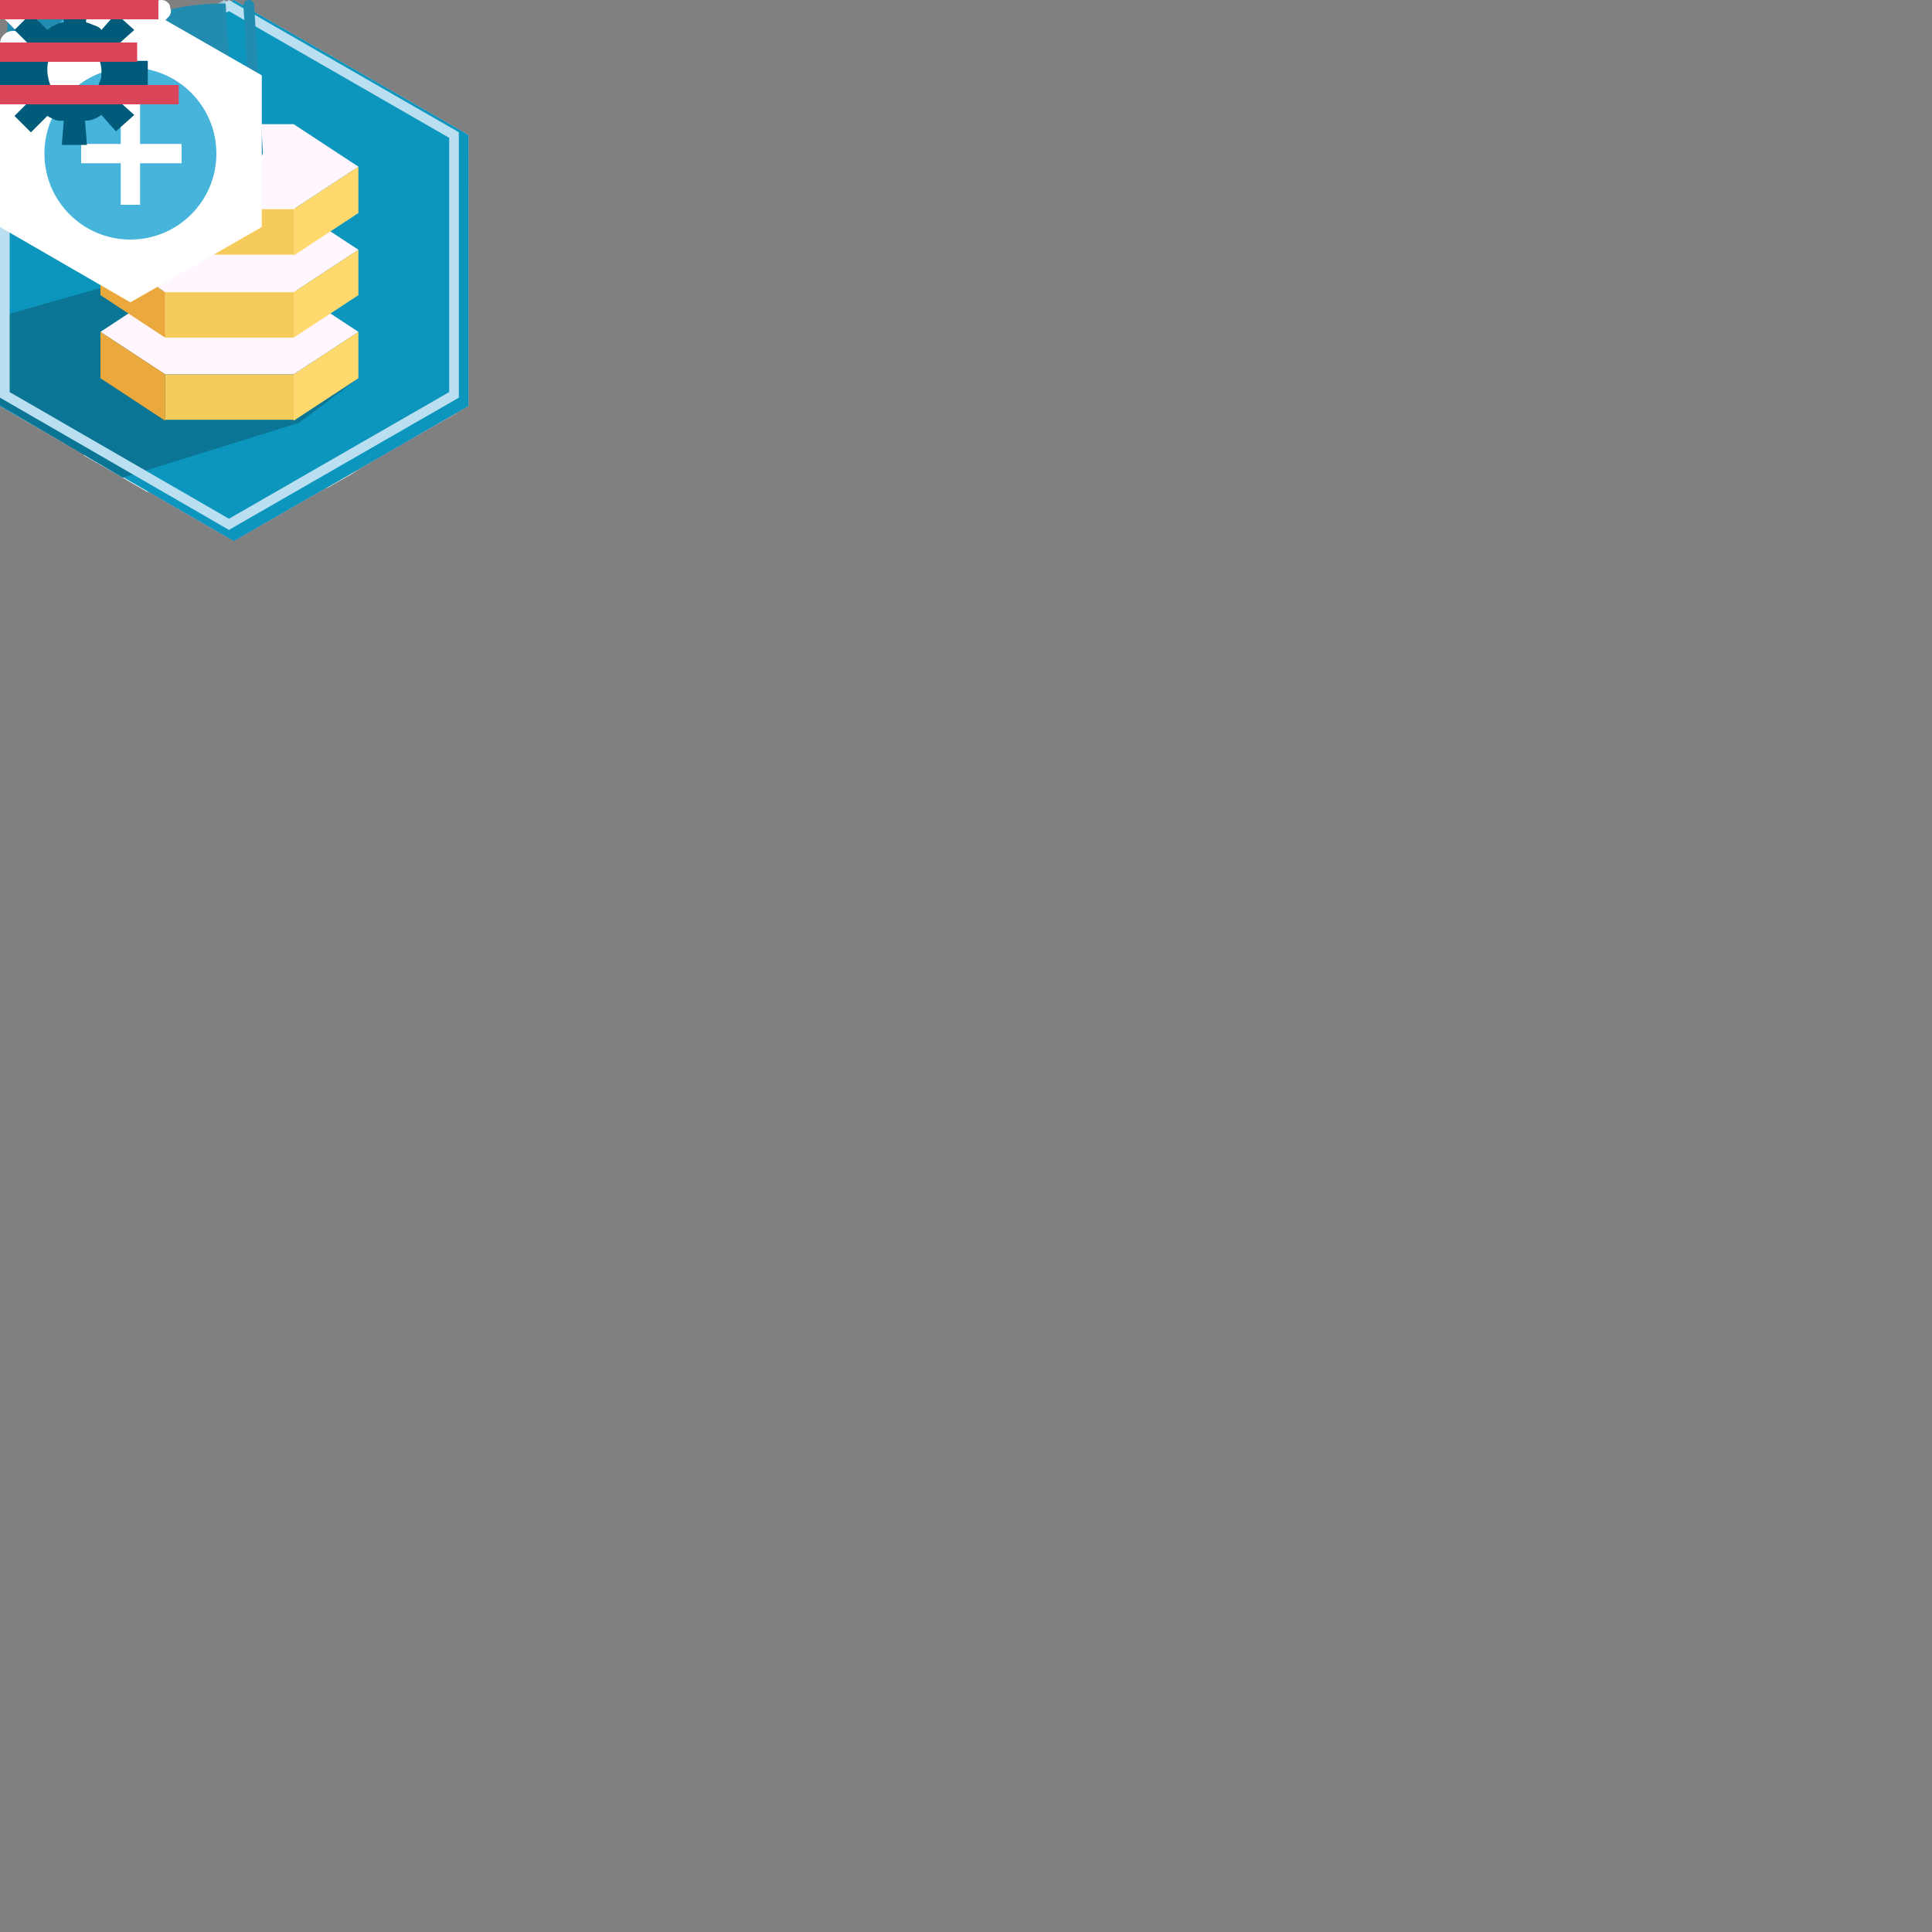 <?xml version="1.0" encoding="iso-8859-1"?>
<!-- Generator: Adobe Illustrator 19.2.1, SVG Export Plug-In . SVG Version: 6.00 Build 0)  -->
<svg version="1.1" id="Layer_1" xmlns="http://www.w3.org/2000/svg" xmlns:xlink="http://www.w3.org/1999/xlink" x="0px" y="0px"
	 viewBox="0 0 200 200" style="enable-background:new 0 0 200 200;" xml:space="preserve">
<rect x="0" y="0" width="200" height="200" fill="#808080" stroke="none"/>
<style type="text/css">
	.st0{fill:#F06368;stroke:#F06368;stroke-width:2;stroke-miterlimit:10;}
	.st1{fill:#CA2128;}
	.st2{fill:url(#SVGID_1_);}
	.st3{fill:#BE2227;}
	.st4{fill:url(#SVGID_2_);}
	.st5{fill:#621310;}
	.st6{fill:url(#SVGID_3_);}
	.st7{fill:#D32034;}
	.st8{fill:url(#SVGID_4_);}
	.st9{fill:url(#SVGID_5_);}
	.st10{fill:url(#SVGID_6_);}
	.st11{fill:url(#SVGID_7_);}
	.st12{fill:#EF4C53;}
	.st13{opacity:0.61;fill:url(#SVGID_8_);enable-background:new    ;}
	.st14{fill:url(#SVGID_9_);}
	.st15{fill:url(#SVGID_10_);}
	.st16{fill:#8FC733;stroke:#8FC733;stroke-width:2;stroke-miterlimit:10;}
	.st17{fill:#FFFFFF;}
	.st18{fill:#8FC733;}
	.st19{fill:#A1CCCC;stroke:#A1CCCC;stroke-width:2;stroke-miterlimit:10;}
	.st20{fill:#FFA3A9;}
	.st21{fill:none;stroke:#C4C9C9;stroke-width:2;stroke-miterlimit:10;}
	.st22{fill:#ABB0B0;}
	.st23{fill:#FFCC66;stroke:#FFCC66;stroke-width:2;stroke-miterlimit:10;}
	.st24{fill:#3672A7;}
	.st25{fill:#F1AA1D;}
	.st26{fill:#6FDBC2;stroke:#6FDBC2;stroke-width:2;stroke-miterlimit:10;}
	.st27{fill:#CCEBE4;}
	.st28{fill:#8AC2B5;}
	.st29{fill:#7FC4B4;}
	.st30{fill:#5FC9B1;}
	.st31{fill:#86E6D0;}
	.st32{fill:#A5C7D1;}
	.st33{fill:#68A1B2;}
	.st34{fill:#DFDFDF;stroke:#DFDFDF;stroke-width:2;stroke-miterlimit:10;}
	.st35{fill:#4A81AB;}
	.st36{fill:#5EA5DB;}
	.st37{fill:#AAC1D6;}
	.st38{fill:none;stroke:#5EA5DB;stroke-width:2;stroke-miterlimit:10;}
	.st39{fill:none;stroke:#5EA5DB;stroke-width:2;stroke-miterlimit:10;stroke-dasharray:3.581,2.387;}
	.st40{fill:none;stroke:#5EA5DB;stroke-width:2;stroke-miterlimit:10;stroke-dasharray:3.119,2.079;}
	.st41{fill:none;stroke:#5EA5DB;stroke-width:2;stroke-miterlimit:10;stroke-dasharray:3.119,2.08;}
	.st42{fill:none;stroke:#5EA5DB;stroke-width:2;stroke-miterlimit:10;stroke-dasharray:3.12,2.08;}
	.st43{fill:#B07C5C;stroke:#B07C5C;stroke-width:2;stroke-miterlimit:10;}
	.st44{fill:#DFDFDF;}
	.st45{clip-path:url(#SVGID_12_);fill:#D69F72;}
	.st46{clip-path:url(#SVGID_14_);fill:#B37E5D;}
	.st47{fill:none;stroke:#FFFFFF;stroke-width:3;stroke-miterlimit:10;}
	.st48{fill:none;stroke:#DFDFDF;stroke-linecap:round;stroke-miterlimit:10;}
	.st49{fill:none;stroke:#FFFFFF;stroke-width:2;stroke-miterlimit:10;}
	.st50{fill:#9CB3F0;stroke:#9CB3F0;stroke-width:2;stroke-miterlimit:10;}
	.st51{fill:#52638F;}
	.st52{fill:#374E78;}
	.st53{fill:#2D3652;}
	.st54{fill:#FF3030;stroke:#FF3030;stroke-width:2;stroke-miterlimit:10;}
	.st55{fill:#B32222;}
	.st56{fill:#FF0000;}
	.st57{fill:#5ECC81;stroke:#5ECC81;stroke-width:2;stroke-miterlimit:10;}
	.st58{fill:#1F8B35;}
	.st59{fill:#2BA240;}
	.st60{fill:none;stroke:#D6CBA6;stroke-miterlimit:10;}
	.st61{fill:#FFB03B;stroke:#FFB03B;stroke-width:2;stroke-miterlimit:10;}
	.st62{fill:none;stroke:#FFE7A6;stroke-linejoin:bevel;stroke-miterlimit:10;}
	.st63{fill:none;stroke:#FFE7A6;stroke-width:2.1;stroke-linejoin:bevel;stroke-miterlimit:10;}
	.st64{fill:#FFE7A6;}
	.st65{fill:#1A93DB;stroke:#1A93DB;stroke-width:2;stroke-miterlimit:10;}
	.st66{fill:#95C3ED;}
	.st67{fill:none;stroke:#107CBF;stroke-width:1.776;stroke-linecap:round;stroke-miterlimit:10;}
	.st68{fill:#78B0E3;}
	.st69{fill:#7197EE;stroke:#7197EE;stroke-width:2;stroke-miterlimit:10;}
	.st70{fill:#4A67A8;}
	.st71{fill:#FFC88D;}
	.st72{fill:url(#path3352_1_);}
	.st73{fill:url(#path4028_1_);}
	.st74{fill:#002B64;}
	.st75{fill:#678AD9;}
	.st76{fill:#394E80;}
	.st77{fill:#C7FFFA;}
	.st78{fill:#D1DEE8;stroke:#D1DEE8;stroke-width:2;stroke-miterlimit:10;}
	.st79{fill:#3D8EC9;}
	.st80{fill:#2C668F;}
	.st81{fill:#DB2317;stroke:#DB2317;stroke-width:2;stroke-miterlimit:10;}
	.st82{fill:#AB1B12;}
	.st83{fill:#FF3226;}
	.st84{fill:#F25C5C;stroke:#F25C5C;stroke-width:2;stroke-miterlimit:10;}
	.st85{fill:#FCFCFC;}
	.st86{fill:#FF8754;}
	.st87{fill:#35C7F0;stroke:#35C7F0;stroke-width:2;stroke-miterlimit:10;}
	.st88{fill:#FFD56B;}
	.st89{fill:#FFEE9E;}
	.st90{fill:#FFFCE6;}
	.st91{fill:#0D96BD;stroke:#0D96BD;stroke-width:2;stroke-miterlimit:10;}
	.st92{fill:#0A7594;}
	.st93{fill:#FFF6FF;}
	.st94{fill:#FFD86E;}
	.st95{fill:#F5CC5B;}
	.st96{fill:#EBA83D;}
	.st97{fill:none;stroke:#B9DFF0;stroke-miterlimit:10;}
	.st98{fill:none;stroke:#218BB0;stroke-width:1.113;stroke-linecap:round;stroke-linejoin:round;}
	.st99{fill:#218BB0;}
	.st100{fill:none;stroke:#46B4DB;stroke-width:0.88;stroke-linecap:round;stroke-linejoin:round;}
	.st101{fill:#46B4DB;}
	.st102{fill:#005A7A;}
	.st103{fill:none;stroke:#DB4559;stroke-width:2;stroke-miterlimit:10;}
</style>
<g id="hex-ruby_x60_49x57">
	<polygon id="_x3E_bg" class="st0" points="47.5,41.454 24.2,54.854 1,41.454 1,14.554 24.2,1.154 47.5,14.554 	"/>
	<path class="st1" d="M25,34.354"/>
	
		<linearGradient id="SVGID_1_" gradientUnits="userSpaceOnUse" x1="38.748" y1="1255.85" x2="29.896" y2="1298.843" gradientTransform="matrix(1 0 0 -1 0 1326)">
		<stop  offset="0" style="stop-color:#EF4C53"/>
		<stop  offset="0.165" style="stop-color:#EB4A51"/>
		<stop  offset="0.336" style="stop-color:#DE454B"/>
		<stop  offset="0.51" style="stop-color:#CA3D41"/>
		<stop  offset="0.687" style="stop-color:#AC3133"/>
		<stop  offset="0.863" style="stop-color:#872221"/>
		<stop  offset="1" style="stop-color:#651410"/>
	</linearGradient>
	<polygon class="st2" points="37.9,34.354 30.6,25.754 25,35.054 	"/>
	<polygon class="st3" points="30.6,25.754 36.5,21.854 37.9,34.354 	"/>
	
		<linearGradient id="SVGID_2_" gradientUnits="userSpaceOnUse" x1="55.923" y1="1289.806" x2="34.114" y2="1301.501" gradientTransform="matrix(1 0 0 -1 0 1326)">
		<stop  offset="0" style="stop-color:#EF4C53"/>
		<stop  offset="0.165" style="stop-color:#EB4A51"/>
		<stop  offset="0.336" style="stop-color:#DE454B"/>
		<stop  offset="0.51" style="stop-color:#CA3D41"/>
		<stop  offset="0.687" style="stop-color:#AC3133"/>
		<stop  offset="0.863" style="stop-color:#872221"/>
		<stop  offset="1" style="stop-color:#651410"/>
	</linearGradient>
	<polygon class="st4" points="37.9,34.354 44,25.754 36.5,17.954 36.5,21.854 	"/>
	<polygon class="st5" points="12.1,34.354 19.4,25.754 25,35.054 	"/>
	<polygon class="st3" points="19.4,25.754 13.4,21.854 12.1,34.354 	"/>
	<polygon class="st3" points="19.4,25.754 13.4,21.854 12.1,34.354 	"/>
	
		<linearGradient id="SVGID_3_" gradientUnits="userSpaceOnUse" x1="10.871" y1="1292.807" x2="14.561" y2="1299.073" gradientTransform="matrix(1 0 0 -1 0 1326)">
		<stop  offset="0" style="stop-color:#FFFFFF"/>
		<stop  offset="1" style="stop-color:#FFFFFF;stop-opacity:0"/>
	</linearGradient>
	<polygon class="st6" points="19.4,25.754 13.4,21.854 12.1,34.354 	"/>
	<polygon class="st7" points="12.1,33.654 5.9,25.754 13.4,17.954 13.4,21.854 	"/>
	
		<linearGradient id="SVGID_4_" gradientUnits="userSpaceOnUse" x1="20.151" y1="1304.513" x2="9.336" y2="1298.204" gradientTransform="matrix(1 0 0 -1 0 1326)">
		<stop  offset="0" style="stop-color:#FFFFFF"/>
		<stop  offset="1" style="stop-color:#FFFFFF;stop-opacity:0"/>
	</linearGradient>
	<polygon class="st8" points="12.1,33.654 5.9,25.754 13.4,17.954 13.4,21.854 	"/>
	
		<linearGradient id="SVGID_5_" gradientUnits="userSpaceOnUse" x1="5.879" y1="1296.298" x2="23.305" y2="1306.184" gradientTransform="matrix(1 0 0 -1 0 1326)">
		<stop  offset="0" style="stop-color:#621310"/>
		<stop  offset="0.172" style="stop-color:#661312;stop-opacity:0.828"/>
		<stop  offset="0.351" style="stop-color:#731418;stop-opacity:0.649"/>
		<stop  offset="0.533" style="stop-color:#871621;stop-opacity:0.467"/>
		<stop  offset="0.717" style="stop-color:#A5182E;stop-opacity:0.283"/>
		<stop  offset="0.901" style="stop-color:#CA1A3F;stop-opacity:0.099"/>
		<stop  offset="1" style="stop-color:#E11C4A;stop-opacity:0"/>
	</linearGradient>
	<polygon class="st9" points="12.1,33.654 5.9,25.754 13.4,17.954 13.4,21.854 	"/>
	
		<linearGradient id="SVGID_6_" gradientUnits="userSpaceOnUse" x1="20.44" y1="1300.449" x2="26.862" y2="1296.215" gradientTransform="matrix(1 0 0 -1 0 1326)">
		<stop  offset="0" style="stop-color:#EE3A3F"/>
		<stop  offset="1" style="stop-color:#AC2125"/>
	</linearGradient>
	<polygon class="st10" points="25,25.754 19.4,25.754 19.4,25.754 25,35.054 30.6,25.754 30.6,25.754 	"/>
	
		<linearGradient id="SVGID_7_" gradientUnits="userSpaceOnUse" x1="17.976" y1="1291.296" x2="27.318" y2="1300.806" gradientTransform="matrix(1 0 0 -1 0 1326)">
		<stop  offset="0" style="stop-color:#FFFFFF"/>
		<stop  offset="1" style="stop-color:#FFFFFF;stop-opacity:0.42"/>
	</linearGradient>
	<polygon class="st11" points="25,25.754 19.4,25.754 19.4,25.754 25,35.054 30.6,25.754 30.6,25.754 	"/>
	<polygon class="st12" points="31.4,14.854 25,14.854 18.5,14.854 13.4,17.954 13.4,21.854 19.4,25.754 25,25.754 30.6,25.754 
		36.5,21.854 36.5,17.954 	"/>
	
		<linearGradient id="SVGID_8_" gradientUnits="userSpaceOnUse" x1="40.506" y1="1324.734" x2="23.36" y2="1304.19" gradientTransform="matrix(1 0 0 -1 0 1326)">
		<stop  offset="0" style="stop-color:#FFFFFF"/>
		<stop  offset="1" style="stop-color:#FFFFFF;stop-opacity:0"/>
	</linearGradient>
	<polygon class="st13" points="31.4,14.854 25,14.854 18.5,14.854 13.4,17.954 13.4,21.854 19.4,25.754 25,25.754 30.6,25.754 
		36.5,21.854 36.5,17.954 	"/>
	<polygon class="st1" points="25,35.054 25,43.854 37.9,34.354 	"/>
	
		<linearGradient id="SVGID_9_" gradientUnits="userSpaceOnUse" x1="47.802" y1="1274.319" x2="14.157" y2="1292.36" gradientTransform="matrix(1 0 0 -1 0 1326)">
		<stop  offset="0" style="stop-color:#EF4C53"/>
		<stop  offset="0.165" style="stop-color:#EB4A51"/>
		<stop  offset="0.336" style="stop-color:#DE454B"/>
		<stop  offset="0.51" style="stop-color:#CA3D41"/>
		<stop  offset="0.687" style="stop-color:#AC3133"/>
		<stop  offset="0.863" style="stop-color:#872221"/>
		<stop  offset="1" style="stop-color:#651410"/>
	</linearGradient>
	<polygon class="st14" points="25,35.054 25,35.054 12.1,34.354 25,43.854 25,43.854 	"/>
	
		<linearGradient id="SVGID_10_" gradientUnits="userSpaceOnUse" x1="13.4" y1="1304.146" x2="13.4" y2="1304.146" gradientTransform="matrix(1 0 0 -1 0 1326)">
		<stop  offset="0" style="stop-color:#EF4C53"/>
		<stop  offset="0.165" style="stop-color:#EB4A51"/>
		<stop  offset="0.336" style="stop-color:#DE454B"/>
		<stop  offset="0.51" style="stop-color:#CA3D41"/>
		<stop  offset="0.687" style="stop-color:#AC3133"/>
		<stop  offset="0.863" style="stop-color:#872221"/>
		<stop  offset="1" style="stop-color:#651410"/>
	</linearGradient>
	<path class="st15" d="M13.4,21.854"/>
</g>
<g id="hex-node_x60_49x57">
	<polygon id="_x3E_bg_2_" class="st16" points="47.5,41.454 24.2,54.854 1,41.454 1,14.554 24.2,1.154 47.5,14.554 	"/>
	<polygon class="st17" points="24.3,10.954 39.8,19.854 39.8,37.654 24.3,46.454 8.8,37.654 8.8,19.854 	"/>
	<path class="st18" d="M34.4,23.154c0-0.4-0.2-0.8-0.5-0.9l-9-5.4c-0.2-0.1-0.3-0.4-0.5-0.4h-0.1c-0.2,0-0.3,0.3-0.5,0.4l-9,5.3
		c-0.3,0.2-0.5,0.6-0.5,1v14c0,0.2,0.1,0.4,0.3,0.5s0.4,0.1,0.5,0l5.4-3.1c0.3-0.2,0.6-0.6,0.6-0.9v-6.5c0-0.4,0.2-0.8,0.5-0.9
		l2.3-1.3c0.2-0.1,0.3-0.1,0.5-0.1s0.4,0,0.5,0.1l2.4,1.3c0.3,0.2,0.7,0.6,0.7,0.9v6.5c0,0.4,0,0.7,0.4,0.9l5.3,3.1
		c0.2,0.1,0.3,0.1,0.5,0s0.3-0.3,0.3-0.5L34.4,23.154z"/>
</g>
<g id="hex-memcached_x60_49x57">
	<polygon id="_x3E_bg_3_" class="st19" points="47.5,41.454 24.2,54.854 1,41.454 1,14.554 24.2,1.154 47.5,14.554 	"/>
	<path class="st17" d="M24.1,46.454c11.8,0,15.9-8.5,15.9-14.1c0-5.7-1.4-14-9.1-21.6c0,5.3-0.1,12.1-6.3,12.1"/>
	<path class="st17" d="M25.1,46.454c-11.8,0-15.9-8.5-15.9-14.1c0-5.7,1.4-14,9.1-21.6c0,5.3,0.1,12.1,6.3,12.1"/>
	<g>
		<circle class="st17" cx="33.4" cy="31.854" r="3.5"/>
	</g>
	<g>
		<path class="st20" d="M33.4,28.654c1.7,0,3.1,1.4,3.1,3.1c0,1.7-1.4,3.1-3.1,3.1s-3.1-1.4-3.1-3.1S31.6,28.654,33.4,28.654
			 M33.4,27.654c-2.3,0-4.1,1.8-4.1,4.1s1.8,4.1,4.1,4.1c2.3,0,4.1-1.8,4.1-4.1C37.5,29.554,35.6,27.654,33.4,27.654L33.4,27.654z"
			/>
	</g>
	<g>
		<polyline class="st21" points="24.7,34.754 24.7,40.754 21.2,44.154 		"/>
		<line class="st21" x1="28.7" y1="44.054" x2="25.1" y2="40.354"/>
	</g>
	<g>
		<circle class="st17" cx="16.9" cy="31.854" r="3.5"/>
	</g>
	<polygon class="st22" points="27.1,33.954 25.1,35.854 23.2,33.954 	"/>
	<g>
		<path class="st20" d="M16.9,28.654c1.7,0,3.1,1.4,3.1,3.1c0,1.7-1.4,3.1-3.1,3.1c-1.7,0-3.1-1.4-3.1-3.1
			C13.8,30.054,15.2,28.654,16.9,28.654 M16.9,27.654c-2.3,0-4.1,1.8-4.1,4.1s1.8,4.1,4.1,4.1s4.1-1.8,4.1-4.1
			C21,29.554,19.2,27.654,16.9,27.654L16.9,27.654z"/>
	</g>
</g>
<g id="hex-python_x60_49x57">
	<polygon id="_x3E_bg_4_" class="st23" points="47.5,41.454 24.2,54.854 1,41.454 1,14.554 24.2,1.154 47.5,14.554 	"/>
	<polygon class="st24" points="24.2,17.354 15.6,17.354 15.6,13.754 19.4,9.754 29.7,9.754 33.7,13.954 33.7,24.054 30,27.854 
		18,27.854 13.7,32.254 13.7,37.754 9.8,37.254 6,33.654 6,23.654 10.4,19.254 24.2,19.254 	"/>
	
		<rect x="19.996" y="12.459" transform="matrix(0.707 -0.707 0.707 0.707 -3.431 18.931)" class="st17" width="2.3" height="2.3"/>
	<polygon class="st17" points="25.1,40.354 33.7,40.354 33.7,43.654 30.1,47.054 19.8,47.054 15.6,43.454 15.6,33.354 19.5,29.854 
		31.5,29.854 35.7,25.654 35.7,20.054 39.8,20.154 43.3,23.754 43.3,33.754 39.1,38.454 25.1,38.454 	"/>
	
		<rect x="27.685" y="42.659" transform="matrix(0.708 -0.707 0.707 0.708 -22.526 33.191)" class="st25" width="2.3" height="2.3"/>
</g>
<g id="hex-platform_x60_49x57">
	<polygon id="_x3E_bg_15_" class="st26" points="47.5,41.454 24.2,54.854 1,41.454 1,14.554 24.2,1.154 47.5,14.554 	"/>
	<g id="logo-horizontal_1_">
		<g>
			<polygon class="st17" points="35.6,40.154 24.1,46.054 12.3,40.054 23.8,34.054 			"/>
			<polygon class="st27" points="30.7,37.654 23.9,41.154 17,37.554 23.8,34.054 			"/>
			<polygon class="st28" points="24.1,46.054 35.6,40.154 35.6,41.854 24.1,47.754 			"/>
			<polygon class="st29" points="24.1,46.054 12.3,40.054 12.3,41.754 24.1,47.754 			"/>
		</g>
		<g>
			<polygon class="st30" points="24.2,36.454 33.6,31.654 33.6,33.054 24.2,37.854 			"/>
			<polygon class="st31" points="24.2,36.454 14.8,31.654 14.8,33.054 24.2,37.854 			"/>
			<polygon class="st17" points="33.6,31.654 24.2,36.454 14.8,31.654 24.2,26.854 			"/>
			<polygon class="st27" points="31.1,30.354 24.2,33.954 17.3,30.354 24.2,26.854 			"/>
		</g>
		<g>
			<polygon class="st28" points="24.2,28.954 35.6,23.054 35.6,24.854 24.2,30.654 			"/>
			<polygon class="st29" points="24.2,28.954 12.8,23.054 12.8,24.854 24.2,30.654 			"/>
			<polygon class="st17" points="35.6,23.054 24.2,28.954 12.8,23.054 24.2,17.254 			"/>
			<polygon class="st27" points="32.6,21.554 24.2,25.854 15.8,21.554 24.2,17.254 			"/>
		</g>
		<g>
			<polygon class="st17" points="35.6,14.054 24.1,19.954 12.6,14.054 24.1,8.154 			"/>
			<polygon class="st30" points="24.1,19.954 35.6,14.054 35.6,15.854 24.1,21.754 			"/>
			<polygon class="st31" points="24.1,19.954 12.6,14.054 12.6,15.854 24.1,21.754 			"/>
		</g>
	</g>
</g>
<g id="hex-system_x60_47x54">
	<polygon id="_x3E_bg_16_" class="st32" points="46.5,40.3 23.2,53.7 0,40.3 0,13.4 23.2,0 46.5,13.4 	"/>
	<polygon class="st33" points="29.4,16.2 35.6,26.9 29.4,37.5 17.1,37.5 10.9,26.9 17.1,16.2 	"/>
</g>
<g id="hex-storage_x60_49x57">
	<polygon id="_x3E_bg_5_" class="st34" points="47.5,41.454 24.2,54.854 1,41.454 1,14.554 24.2,1.154 47.5,14.554 	"/>
	<polygon class="st35" points="35.1,37.254 35.1,33.454 24.1,41.554 24.1,45.654 	"/>
	<polyline class="st36" points="24.1,41.554 9.1,30.554 9.1,34.854 24,45.854 	"/>
	<polygon class="st17" points="20.6,23.254 9.5,30.554 24.4,41.654 35.1,33.454 	"/>
	<polygon class="st37" points="15,26.954 29.4,37.854 35.1,33.454 20.6,22.354 	"/>
	<polygon class="st35" points="38.1,26.154 38.1,22.354 28.1,30.154 28.1,34.254 	"/>
	<polyline class="st36" points="28,30.154 13.1,19.154 13.1,23.454 28,34.454 	"/>
	<polygon class="st17" points="23.8,12.154 13.2,19.154 28.1,30.254 38.3,22.354 	"/>
	<g>
		<g>
			<line class="st38" x1="34.9" y1="6.554" x2="33.6" y2="7.354"/>
			<line class="st39" x1="31.6" y1="8.654" x2="27.7" y2="11.354"/>
			<line class="st38" x1="26.7" y1="12.054" x2="25.5" y2="12.854"/>
		</g>
	</g>
	<g>
		<g>
			<line class="st38" x1="39.7" y1="9.654" x2="38.5" y2="10.454"/>
			<line class="st39" x1="36.5" y1="11.854" x2="32.5" y2="14.454"/>
			<line class="st38" x1="31.5" y1="15.154" x2="30.3" y2="15.954"/>
		</g>
	</g>
	<g>
		<g>
			<line class="st38" x1="44.5" y1="12.754" x2="43.3" y2="13.554"/>
			<line class="st39" x1="41.3" y1="14.954" x2="37.4" y2="17.654"/>
			<line class="st38" x1="36.4" y1="18.254" x2="35.1" y2="19.154"/>
		</g>
	</g>
	<g>
		<g>
			<line class="st38" x1="12.6" y1="37.254" x2="11.4" y2="38.154"/>
			<line class="st40" x1="9.7" y1="39.354" x2="6.3" y2="41.754"/>
			<line class="st38" x1="5.5" y1="42.454" x2="4.3" y2="43.254"/>
		</g>
	</g>
	<g>
		<g>
			<line class="st38" x1="17.4" y1="40.354" x2="16.2" y2="41.254"/>
			<line class="st41" x1="14.5" y1="42.454" x2="11.2" y2="44.954"/>
			<line class="st38" x1="10.3" y1="45.554" x2="9.1" y2="46.454"/>
		</g>
	</g>
	<g>
		<g>
			<line class="st38" x1="22.3" y1="43.454" x2="21.1" y2="44.354"/>
			<line class="st42" x1="19.4" y1="45.554" x2="16" y2="48.054"/>
			<line class="st38" x1="15.2" y1="48.654" x2="13.9" y2="49.554"/>
		</g>
	</g>
</g>
<g id="hex-java_x60_49x57">
	<polygon id="_x3E_bg_6_" class="st43" points="47.5,41.454 24.2,54.854 1,41.454 1,14.554 24.2,1.154 47.5,14.554 	"/>
	<ellipse class="st17" cx="23" cy="41.154" rx="7.2" ry="4.8"/>
	<ellipse class="st44" cx="23" cy="26.754" rx="12.5" ry="6.7"/>
	<g>
		<g>
			<g>
				<g>
					<g>
						<g>
							<g>
								<defs>
									<ellipse id="SVGID_11_" cx="23" cy="29.254" rx="10.4" ry="5.6"/>
								</defs>
								<clipPath id="SVGID_12_">
									<use xlink:href="#SVGID_11_"  style="overflow:visible;"/>
								</clipPath>
								<ellipse class="st45" cx="23" cy="29.254" rx="10.4" ry="5.6"/>
							</g>
						</g>
					</g>
				</g>
			</g>
		</g>
		<g>
			<g>
				<g>
					<g>
						<g>
							<g>
								<defs>
									<ellipse id="SVGID_13_" cx="23" cy="29.254" rx="10.4" ry="5.6"/>
								</defs>
								<clipPath id="SVGID_14_">
									<use xlink:href="#SVGID_13_"  style="overflow:visible;"/>
								</clipPath>
								<path class="st46" d="M39,21.754H13v6.7c1.9-1.3,4.7-2.1,8-2.1c4.5,0,8.2,1.6,9.7,3.8C30.7,30.054,38.4,29.354,39,21.754z"
									/>
							</g>
						</g>
					</g>
				</g>
			</g>
		</g>
	</g>
	<path class="st17" d="M30,41.754c-0.9,1.9-3.6,2.4-6.9,2.4s-6.1-0.9-6.9-2.2H16c-6.4-8-5.8-15-5.8-15l0.2-0.5
		c0,3.7,5.5,6.9,12.4,6.9s12.6-3,12.6-6.7v0.1C35.5,26.854,36.4,34.154,30,41.754L30,41.754L30,41.754z"/>
	<g>
		<path class="st17" d="M23,22.054c6,0,10.5,2.5,10.5,4.7s-4.5,4.7-10.5,4.7s-10.5-2.5-10.5-4.7S17,22.054,23,22.054 M23,20.054
			c-6.9,0-12.5,3-12.5,6.7s5.6,6.7,12.5,6.7s12.5-3,12.5-6.7S29.9,20.054,23,20.054L23,20.054z"/>
	</g>
	<path class="st47" d="M35.3,27.454c3.3,0,6,2.7,6,6s-2.7,6-6,6s-5.1,0-5.1,0"/>
	<path class="st47" d="M35.3,27.454c3.3,0,6,2.7,6,6s-2.7,6-6,6s-5.1,0-5.1,0"/>
	<path class="st48" d="M35.4,28.054c2.1,0,4,1.3,4.8,3.1"/>
	<line class="st48" x1="31.2" y1="40.354" x2="36.9" y2="40.354"/>
	<path class="st48" d="M16.7,40.254c-2.7-3.6-3.7-6.9-4.2-8.9"/>
	<path class="st49" d="M32.3,10.754c-1.1,3.8-4.1,6.3-5.5,7.4"/>
	<path class="st49" d="M16.7,19.254c-0.6-4.5,2-6.7,4.1-8.4c0.6-0.5,1.1-1,1.5-1.4"/>
	<path class="st49" d="M27.7,5.654c1.2,4.5-2.1,7.3-3.9,8.8c-2.1,1.8-2.6,2.4-2.4,4.1"/>
</g>
<g id="hex-php_x60_49x57">
	<polygon id="_x3E_bg_7_" class="st50" points="47.5,41.454 24.2,54.854 1,41.454 1,14.554 24.2,1.154 47.5,14.554 	"/>
	<polyline class="st51" points="31.3,33.554 24.2,56.054 48.4,41.954 48.5,15.854 37.6,14.254 	"/>
	<polygon class="st52" points="40.5,17.254 47.3,27.054 36.6,45.354 32.7,36.854 	"/>
	<polygon class="st51" points="18.5,15.454 24.2,10.354 29.9,11.254 37,10.354 45.4,26.954 36.8,38.954 28,34.854 29.3,27.154 
		28,33.454 24.9,33.254 22.3,36.054 20.5,35.754 20.3,33.754 18.5,34.754 16.4,43.454 12.1,44.454 3.6,38.954 6.4,37.654 
		11.6,40.354 13.6,38.954 11.9,27.854 	"/>
	<polygon class="st17" points="20.9,27.354 22.1,29.654 18,30.554 8.6,23.454 10,22.754 17.9,27.854 	"/>
	<polygon class="st17" points="10.7,29.054 7.9,29.054 3.3,25.154 2.3,25.854 7.2,30.654 11.3,31.054 	"/>
	<circle class="st53" cx="24.2" cy="21.154" r="1.8"/>
	<polygon class="st52" points="31.3,18.554 28.2,33.554 25.4,33.354 	"/>
</g>
<g id="hex-couch-db_x60_49x57">
	<polygon id="_x3E_bg_8_" class="st54" points="47.5,41.454 24.2,54.854 1,41.454 1,14.554 24.2,1.154 47.5,14.554 	"/>
	<g>
		<polygon class="st55" points="4.4,39.054 44.1,39.054 44.1,23.754 41.7,23.754 41.7,16.354 7.2,16.354 7.2,23.754 4.4,23.754 		
			"/>
		<polygon class="st56" points="39.1,25.054 39.1,18.454 9.7,18.454 9.7,23.954 7.3,23.954 7.3,36.754 9.7,36.754 11.3,36.754 
			35.7,36.754 39.1,36.754 41.5,36.754 41.5,25.054 		"/>
		<polygon class="st55" points="11.3,32.454 11.3,38.254 37.2,38.254 37.2,32.054 19,34.154 		"/>
		<polygon class="st55" points="11.3,24.854 11.3,28.754 17.8,30.954 37.2,29.054 37.2,25.154 33.2,27.654 26.5,24.854 18.7,26.354 
					"/>
		<polygon class="st17" points="8.4,22.454 11.6,21.154 10.4,19.854 10.4,15.254 14.9,15.254 14.9,20.054 20.6,15.354 28,16.854 
			28.2,18.454 25.9,18.454 24.7,18.454 21.9,18.454 18.8,21.754 20.7,24.354 27.4,22.054 33.4,26.954 36.8,27.754 37.2,29.054 
			31.3,29.654 31,28.854 30.7,28.654 27,26.354 20.3,30.554 21.4,40.954 18.1,41.054 15.6,30.254 14.5,29.854 11.2,25.354 
			9.7,25.354 9.7,26.454 8.9,26.054 8.9,27.754 7.3,27.154 7.3,23.754 		"/>
	</g>
</g>
<g id="hex-mongo-db_x60_49x57">
	<polygon id="_x3E_bg_1_" class="st57" points="47.5,41.454 24.2,54.854 1,41.454 1,14.554 24.2,1.154 47.5,14.554 	"/>
	<path class="st58" d="M24.2,10.454v32c0,0,8.6-3.6,8.6-15.8S24.2,10.454,24.2,10.454z"/>
	<path class="st59" d="M24.2,10.454v32c0,0-8.6-3.6-8.6-15.8S24.2,10.454,24.2,10.454z"/>
	<line class="st60" x1="24.2" y1="42.454" x2="24.2" y2="46.654"/>
</g>
<g id="hex-arbiter_x60_49x57">
	<polygon id="_x3E_bg_17_" class="st61" points="47.5,41.454 24.2,54.854 1,41.454 1,14.554 24.2,1.154 47.5,14.554 	"/>
	<line class="st62" x1="28.141" y1="50.578" x2="40.462" y2="43.491"/>
	<line class="st62" x1="20.295" y1="50.578" x2="7.974" y2="43.491"/>
	<line class="st62" x1="28.141" y1="6.464" x2="40.462" y2="13.55"/>
	<line class="st62" x1="44.41" y1="20.188" x2="44.41" y2="36.354"/>
	<line class="st62" x1="4.026" y1="20.188" x2="4.026" y2="36.354"/>
	<line class="st62" x1="20.295" y1="6.464" x2="7.974" y2="13.55"/>
	<polyline class="st63" points="33.404,25.716 33.404,31.861 26.773,37.521 26.773,13.911 28.633,12.051 32.433,12.051 
		34.253,13.87 	"/>
	<circle class="st64" cx="44.41" cy="17.201" r="1.716"/>
	<circle class="st64" cx="24.218" cy="5.872" r="1.716"/>
	<circle class="st64" cx="24.218" cy="50.611" r="1.716"/>
	<circle class="st64" cx="44.41" cy="40.129" r="1.716"/>
	<circle class="st64" cx="4.026" cy="17.201" r="1.716"/>
	<circle class="st64" cx="4.026" cy="40.129" r="1.716"/>
	<polyline class="st63" points="30.008,28.788 30.008,21.188 34.697,16.498 38.659,20.46 	"/>
	<polyline class="st63" points="34.697,21.673 38.74,25.716 38.74,30.891 	"/>
	<path class="st63" d="M33.08,37.359l3.881-3.881h3.113c0,0,0,4.124,0,4.245l-3.598,3.598h-3.8l-3.477-3.477"/>
	<polyline class="st63" points="14.054,13.87 15.873,12.051 19.674,12.051 21.533,13.911 21.533,37.521 14.903,31.861 
		14.903,25.716 	"/>
	<polyline class="st63" points="18.299,28.788 18.299,21.188 13.609,16.498 9.647,20.46 	"/>
	<polyline class="st63" points="13.609,21.673 9.567,25.716 9.567,30.891 	"/>
	<path class="st63" d="M15.227,37.359l-3.881-3.881H8.233c0,0,0,4.124,0,4.245l3.598,3.598h3.8l3.477-3.477"/>
	<polyline class="st63" points="19.638,41.255 22.168,43.785 23.794,43.785 	"/>
	<polyline class="st63" points="28.674,41.255 26.144,43.785 24.517,43.785 	"/>
</g>
<g id="hex-mysql-db_x60_49x57">
	<polygon id="_x3E_bg_18_" class="st65" points="47.5,41.454 24.2,54.854 1,41.454 1,14.554 24.2,1.154 47.5,14.554 	"/>
	<path class="st17" d="M35.478,25.868c-2.541-3.512-4.208-6.96-9.912-8.191c-5.71-1.232-11.624,1.499-11.624,1.499
		s-0.763-1.483-2.803-2.051c-2.041-0.571-3.431-0.193-3.431-0.193s-0.89,0.626-0.664,2.306c0.224,1.678,1.958,4.129,2.688,4.719
		c0.727,0.591,2.621,2.863,3.335,3.625c0.662,0.709,1.994,3.643,2.201,5.189c1.933,2.288,7.57,7.772,15.206,4.828
		c5.635-2.173,7.173-5.532,7.621-8.043C37.202,28.181,36.22,26.895,35.478,25.868z"/>
	<path class="st66" d="M38.16,29.155c-0.827-1.329-1.725-2.564-2.43-3.54c-2.541-3.512-4.598-6.948-10.304-8.178
		c-5.71-1.233-10.682,0.956-10.682,0.956s-1.426-0.903-3.373-1.733c-2.508-1.066-3.661,0.271-3.661,0.271s-0.075,0.058-0.175,0.172
		c1.71,0.662,3.644,2.765,4.816,4.379c2.145,2.942,7.449,4.905,10.424,7.836c1.927,1.899,2.636,1.1,3.687,2.449
		c1.175,1.502,0.74,4.361,1.227,6.559c0.895-0.127,1.824-0.358,2.786-0.729C36.416,35.308,37.803,31.698,38.16,29.155z"/>
	
		<ellipse transform="matrix(0.983 -0.181 0.181 0.983 -4.911 6.025)" class="st17" cx="30.474" cy="29.852" rx="1.983" ry="1.982"/>
	<path class="st67" d="M37.117,31.531"/>
	<g>
		<path class="st67" d="M4.711,36.346c-0.638-1.528-1.029-3.156-1.129-4.855c-0.142-2.413,0.312-4.753,1.257-6.926"/>
		<path class="st67" d="M14.37,13.689c3.058-1.506,6.584-2.466,10.367-2.689c3.989-0.236,7.789,0.374,11.135,1.64"/>
		<path class="st67" d="M40.435,39.486c-3.231,3.108-7.97,5.214-13.338,5.531C16.821,45.625,8.066,39.451,7.582,31.254
			c-0.121-2.048,0.286-4.033,1.126-5.867"/>
		<path class="st67" d="M26.149,14.546c10.292-0.184,18.786,6.345,18.931,14.555c0.036,1.972-0.415,3.865-1.261,5.606"/>
		<path class="st67" d="M38.29,23.018c1.774,1.722,2.879,3.868,3.018,6.242c0.371,6.252-6.086,11.719-14.42,12.212
			c-8.334,0.493-15.39-4.175-15.761-10.427"/>
	</g>
	<path class="st67" d="M16.153,19.825"/>
	<path class="st68" d="M14.743,18.394c0,0,5.675,2.675,7.687,4.05c-0.786-1.501-5.29-4.793-5.29-4.793S15.699,17.86,14.743,18.394z"
		/>
</g>
<g id="hex-maria-db_x60_49x57">
	<polygon id="_x3E_bg_9_" class="st69" points="47.5,41.454 24.2,54.854 1,41.454 1,14.554 24.2,1.154 47.5,14.554 	"/>
	<circle class="st17" cx="21.7" cy="10.454" r="0.8"/>
	<circle class="st17" cx="26.1" cy="6.754" r="0.8"/>
	<circle class="st17" cx="10.2" cy="12.754" r="0.8"/>
	<circle class="st17" cx="45.1" cy="26.154" r="0.8"/>
	<polygon class="st70" points="24.1,55.954 5.7,45.154 43,45.254 	"/>
	<path id="path3352_5_" class="st71" d="M21,54.154c0,0,3.4-17.2,5.1-19.8c1.8-2.8,4.6-4.5,7.1-6.3c2.9-2,5.5-4.1,5.9-8
		c-3-0.3-3.7-1-4.2-2.5c-1.5,0.9-2.9,1-4.5,1.1c-1.4,0-2.9,0-4.7,0.2c-13.4,1.4-23.8,24.3-23.8,24.3L21,54.154z"/>
	
		<radialGradient id="path3352_1_" cx="1241.298" cy="-3272.749" r="22.823" gradientTransform="matrix(0.379 -0.925 0.363 0.149 742.492 1681.232)" gradientUnits="userSpaceOnUse">
		<stop  offset="0" style="stop-color:#543824"/>
		<stop  offset="1" style="stop-color:#8B5E3C;stop-opacity:0"/>
	</radialGradient>
	<path id="path3352_2_" class="st72" d="M21,54.154c0,0,3.4-17.2,5.1-19.8c1.8-2.8,4.6-4.5,7.1-6.3c2.9-2,5.5-4.1,5.9-8
		c-3-0.3-3.7-1-4.2-2.5c-1.5,0.9-2.9,1-4.5,1.1c-1.4,0-2.9,0-4.7,0.2c-13.4,1.4-23.8,24.3-23.8,24.3L21,54.154z"/>
	
		<radialGradient id="path4028_1_" cx="52.265" cy="-296.197" r="12.954" gradientTransform="matrix(0.108 0.393 1.445 -0.397 447.629 -120.185)" gradientUnits="userSpaceOnUse">
		<stop  offset="0" style="stop-color:#FFFFFF"/>
		<stop  offset="1" style="stop-color:#FFFFFF;stop-opacity:0"/>
	</radialGradient>
	<path id="path4028_3_" class="st73" d="M34.9,17.554c-1.5,0.9-2.9,1-4.5,1.1c-1.4,0-2.9,0-4.7,0.2c-5.7,0.6-11,5.4-14.1,9
		l12.5,12.6c0.7-2.8,1.3-5,2-6.1c1.8-2.8,4.6-4.5,7.1-6.3c2.9-2,5.4-4.1,5.9-8C36.1,19.854,35.4,19.154,34.9,17.554z"/>
	<path id="path3880_6_" class="st74" d="M20.6,25.154c2.2,1.9,6.7,0.4,5.9-3.4C23.1,21.554,21.2,22.654,20.6,25.154z"/>
	<path id="path3880_5_" class="st17" d="M23.7,23.354c0.5,0.4,1.5,0.1,1.3-0.8C24.2,22.454,23.8,22.754,23.7,23.354z"/>
	<path id="path3882_3_" class="st75" d="M35.1,23.354c0,0.9-0.3,2.1,0.4,4c0.1,0.3,0,0.6-0.2,0.2c-0.7-1.8-0.6-2.8-0.5-4.1
		C34.8,22.854,35.1,22.954,35.1,23.354z"/>
	<path id="path3884_3_" class="st75" d="M34.1,23.354c-0.2,1.1-1,3.2-0.4,5.8c0.1,0.4-0.2,0.8-0.3,0.1c-0.6-2.5,0-4.3,0.3-5.9
		C33.9,22.754,34.1,22.954,34.1,23.354z"/>
	<path id="path3888_3_" class="st75" d="M33,23.254c-0.4,1.1-1.6,4.6-1.3,7.2c0,0.4-0.3,0.8-0.3,0.1c-0.2-2.5,0.8-5.8,1.3-7.3
		C32.9,22.554,33.1,22.754,33,23.254z"/>
	<path class="st76" d="M34.9,17.554c0,0,2.3-2.5,3.6-2.4c0.7,0.1,1.1,0.3,1.4,1.2c0.3,0.9-0.8,3.7-0.8,3.7s-2,0.2-3-0.4
		S34.9,17.554,34.9,17.554z"/>
	<polygon class="st17" points="47.3,42.754 37.5,48.354 36.1,49.254 36.7,41.254 41.3,34.254 43.9,37.954 45.9,41.154 	"/>
	<polygon class="st77" points="39.7,39.054 40.3,43.154 37.5,48.354 36.1,49.254 33.8,50.554 37.9,36.554 41.4,34.254 	"/>
</g>
<g id="hex-postgres-db_x60_49x57">
	<polygon id="_x3E_bg_10_" class="st78" points="47.5,41.454 24.2,54.854 1,41.454 1,14.554 24.2,1.154 47.5,14.554 	"/>
	<path class="st79" d="M21.8,37.554v8.9c0,2.2,1.8,3.9,3.9,3.9s3.9-1.8,3.9-3.9v-8.7c0-1.9,1.4-3.4,3.2-3.6v-10.5
		c0-5.2-4.3-9.5-9.5-9.5s-9.5,4.3-9.5,9.5v8.5c0,1.4,1,2.5,2.3,2.6c0.6-0.4,1.3-0.7,2.1-0.7C20.1,34.154,21.7,35.654,21.8,37.554
		L21.8,37.554L21.8,37.554z"/>
	<circle class="st80" cx="29.5" cy="24.654" r="3.3"/>
	<path class="st80" d="M26.5,26.054c0,0,4.7,5.6,4.7,8.8c0,0,0.7-0.6,1.7-0.6v-9.5"/>
	<circle class="st80" cx="17.8" cy="25.054" r="3.9"/>
	<path class="st80" d="M21.6,25.054c0,3.5-3.1,5.3-3.1,9c0,0-2.1,0.3-2.4,0.8c0,0-0.7,0.1-1.5-0.8s-0.7-1.9-0.7-1.9v-6.8"/>
	<circle class="st79" cx="17.9" cy="24.654" r="1.3"/>
	<circle class="st80" cx="23.1" cy="37.454" r="1.3"/>
	<rect x="21.8" y="37.454" class="st80" width="2.6" height="9.3"/>
	<circle class="st80" cx="25.7" cy="49.054" r="1.3"/>
	<path class="st80" d="M24.4,46.754c0,0.9,0.3,1,1.3,1s0,2.6,0,2.6c-2.4,0-3.9-2.1-3.9-3.6"/>
	<path class="st79" d="M17.3,12.054c-7.3,0-13.1,5.9-13.1,13.1c0,5.1,2.9,9.5,7.1,11.6v-4.2c0-0.1,0-0.3,0-0.4v-8.5
		c0-5.3,3.4-9.7,8-11.4l0,0C18.6,12.054,18,12.054,17.3,12.054z"/>
	<path class="st79" d="M18.2,36.254c-1-0.1-2,0.6-2.1,1.6c-0.6,4.1,0.6,8.8,0.6,8.8s2.4-3.3,3.1-8.2l0,0l0,0
		C19.9,37.354,19.2,36.454,18.2,36.254z"/>
	<path class="st79" d="M34.9,37.554L34.9,37.554c-0.1-1-1.1-1.8-2.1-1.6s-1.8,1.1-1.6,2.1c0.5,4.2,2.9,8.3,2.9,8.3
		S35.5,42.454,34.9,37.554z"/>
	<path class="st80" d="M8,15.854c-2.4,2.4-3.8,5.7-3.8,9.3c0,3.6,1.5,6.9,3.8,9.3V15.854z"/>
	<circle class="st79" cx="29.5" cy="24.654" r="1.3"/>
	<circle class="st80" cx="17.9" cy="38.154" r="1.9"/>
	<circle class="st80" cx="33.1" cy="37.754" r="1.9"/>
	<g>
		<path class="st79" d="M29.8,11.754c-1,0-1.9,0.1-2.8,0.3c4.9,1.6,8.5,6.2,8.5,11.6v11.7c4.9-4.9,6.3-7.1,6.3-11.7
			C41.8,17.054,36.4,11.754,29.8,11.754z"/>
	</g>
	<path class="st80" d="M36.8,28.654c0,1.5,0.5,2.8,1.4,3.9c2.8-3.1,3.6-5.3,3.6-8.9c0-0.4,0-0.8-0.1-1.2
		C38.9,23.154,36.8,25.654,36.8,28.654z"/>
</g>
<g id="hex-redis_x60_49x57">
	<polygon id="_x3E_bg_11_" class="st81" points="47.5,41.454 24.2,54.854 1,41.454 1,14.554 24.2,1.154 47.5,14.554 	"/>
	<polygon class="st82" points="24.1,45.654 7.3,36.454 7.3,32.454 24.1,41.654 	"/>
	<polygon class="st83" points="7.3,32.454 24.1,41.654 42.1,32.354 25.4,23.154 	"/>
	<polygon class="st82" points="24.1,45.654 42.1,36.254 42.1,32.354 24.1,41.654 	"/>
	<polygon class="st82" points="24.1,39.254 7.3,30.054 7.3,26.154 24.1,35.354 	"/>
	<polygon class="st83" points="7.3,26.154 24.1,35.354 42.1,25.954 25.4,16.754 	"/>
	<polygon class="st82" points="24.1,39.254 42.1,29.954 42.1,25.954 24.1,35.354 	"/>
	<polygon class="st82" points="24.1,32.954 7.3,23.754 7.3,19.754 24.1,28.954 	"/>
	<polygon class="st83" points="7.3,19.754 24.1,28.954 42.1,19.654 25.4,10.454 	"/>
	<polygon class="st82" points="24.1,32.954 42.1,23.554 42.1,19.654 24.1,28.954 	"/>
</g>
<g id="hex-percona-db_x60_49x57">
	<polygon id="_x3E_bg_12_" class="st84" points="47.5,41.454 24.2,54.854 1,41.454 1,14.554 24.2,1.154 47.5,14.554 	"/>
	<circle class="st85" cx="24.6" cy="27.254" r="16.1"/>
	<circle class="st86" cx="24.6" cy="27.254" r="9.4"/>
	<polygon class="st85" points="15.3,50.954 8.7,47.154 8.7,27.654 15.3,27.654 	"/>
</g>
<g id="hex-default_x60_49x57">
	<polygon id="_x3E_bg_13_" class="st87" points="47.5,41.454 24.2,54.854 1,41.454 1,14.554 24.2,1.154 47.5,14.554 	"/>
	<circle class="st88" cx="24.3" cy="27.054" r="11.7"/>
	<circle class="st17" cx="12.5" cy="11.554" r="1.3"/>
	<circle class="st17" cx="43.3" cy="15.154" r="1.3"/>
	<circle class="st17" cx="4.4" cy="17.754" r="0.9"/>
	<circle class="st17" cx="33.6" cy="40.654" r="0.9"/>
	<circle class="st17" cx="22.4" cy="41.454" r="0.9"/>
	<circle class="st17" cx="17.8" cy="46.654" r="0.9"/>
	<circle class="st17" cx="43.5" cy="41.454" r="0.9"/>
	<circle class="st17" cx="12.8" cy="41.454" r="2.5"/>
	<circle class="st17" cx="36.4" cy="13.054" r="2.5"/>
	<circle class="st17" cx="40" cy="20.154" r="1.8"/>
	<path class="st89" d="M36,27.054c0,6.4-23.3,6.4-23.3,0c0-6.4,5.2-11.7,11.7-11.7C30.8,15.354,36,20.654,36,27.054z"/>
	<path class="st90" d="M30.4,22.154c-2-2.3-6.6-3.8-8.9-3.6c2.3-1.3,3.9-1.3,5.7-0.7C29,18.454,30.1,20.054,30.4,22.154z"/>
</g>
<g id="hex-default-db_x60_49x57">
	<polygon id="_x3E_bg_14_" class="st91" points="47.5,41.454 24.2,54.854 1,41.454 1,14.554 24.2,1.154 47.5,14.554 	"/>
	<polygon class="st92" points="37.1,39.154 31,43.754 12.7,49.454 0,41.954 0,32.754 13.1,29.054 17.4,31.654 	"/>
	<polygon class="st93" points="17.1,38.754 10.4,34.354 17.1,29.954 30.4,29.954 37.1,34.354 30.4,38.754 	"/>
	<polygon class="st94" points="37.1,34.354 37.1,39.154 30.4,43.554 30.4,38.754 	"/>
	<rect x="17.1" y="38.754" class="st95" width="13.3" height="4.7"/>
	<polygon class="st96" points="17.1,38.754 10.4,34.354 10.4,39.154 17.1,43.554 	"/>
	<polygon class="st93" points="17.1,30.254 10.4,25.854 17.1,21.454 30.4,21.454 37.1,25.854 30.4,30.254 	"/>
	<polygon class="st94" points="37.1,25.854 37.1,30.554 30.4,34.954 30.4,30.254 	"/>
	<rect x="17.1" y="30.254" class="st95" width="13.3" height="4.7"/>
	<polygon class="st96" points="17.1,30.254 10.4,25.854 10.4,30.554 17.1,34.954 	"/>
	<polygon class="st93" points="17.1,21.654 10.4,17.254 17.1,12.854 30.4,12.854 37.1,17.254 30.4,21.654 	"/>
	<polygon class="st94" points="37.1,17.254 37.1,22.054 30.4,26.454 30.4,21.654 	"/>
	<rect x="17.1" y="21.654" class="st95" width="13.3" height="4.7"/>
	<polygon class="st96" points="17.1,21.654 10.4,17.254 10.4,22.054 17.1,26.454 	"/>
</g>
<g id="hex-empty_x60_48x55">
	<polygon class="st97" points="47,40.877 23.7,54.277 0.5,40.877 0.5,13.977 23.7,0.577 47,13.977 	"/>
</g>
<g id="docs_x60_28x23">
	<path class="st98" d="M1.456,0.656l-0.9,14.9c7-0.9,12.1,2.6,12.1,2.6c0.6,0.6,1.4,0.6,2,0c0,0,5-3.2,12-2.4l-0.9-15.2"/>
	<path class="st98" d="M1.756,18.956c6.4-0.8,11.2,2.7,11.2,2.7c0.4,0.4,1.1,0.4,1.5,0c0,0,4.8-3.5,11.2-2.7"/>
	<path class="st99" d="M23.356,0.356c-5.2,0-7.8,1.2-8.9,2v13c1.5-0.9,5.2-2.6,9.7-2.1L23.356,0.356z"/>
	<path class="st99" d="M12.956,2.456c-1.1-0.8-3.8-2-8.9-2l-0.8,12.9c4.5-0.6,8.2,1.2,9.7,2.1V2.456z"/>
</g>
<g id="close-x_x60_18x18">
	<path class="st17" d="M17.5,16c0.2,0.2,0.3,0.4,0.3,0.7c0,0.3-0.1,0.5-0.3,0.7c-0.2,0.2-0.5,0.3-0.8,0.3s-0.5-0.1-0.7-0.3l-7.1-7.1
		l-7.2,7.1c-0.2,0.2-0.4,0.3-0.7,0.3c-0.2,0-0.3,0-0.4-0.1s-0.2-0.1-0.3-0.2C0.1,17.2,0,17,0,16.7c0-0.3,0.1-0.5,0.3-0.7l7.1-7.1
		L0.3,1.8C0.2,1.7,0.1,1.6,0.1,1.5C0,1.4,0,1.2,0,1.1s0-0.3,0.1-0.4s0.1-0.2,0.2-0.4C0.5,0.1,0.7,0,1,0c0.3,0,0.5,0.1,0.7,0.3
		l7.2,7.2L16,0.3C16.2,0.1,16.4,0,16.7,0c0.3,0,0.5,0.1,0.7,0.3c0.1,0.1,0.2,0.2,0.2,0.4c0,0.1,0.1,0.3,0.1,0.4s0,0.3-0.1,0.4
		c0,0.1-0.1,0.2-0.2,0.3l-7.1,7.1L17.5,16z"/>
</g>
<g id="external-link_x60_10x10">
	<line class="st100" x1="0.44" y1="8.74" x2="8.74" y2="0.44"/>
	<polyline class="st100" points="8.74,8.04 8.74,0.44 1.14,0.44 	"/>
</g>
<g id="new-btn_x60_28x32">
	<polygon class="st17" points="0,23.5 13.5,31.3 27.1,23.5 27.1,7.8 13.5,0 0,7.8 	"/>
	<circle class="st101" cx="13.5" cy="15.9" r="8.9"/>
	<line class="st49" x1="13.5" y1="10.7" x2="13.5" y2="21.2"/>
	<line class="st49" x1="18.8" y1="15.9" x2="8.4" y2="15.9"/>
</g>
<g id="check-mark_x60_13x10">
	<path class="st17" d="M11.8,2.3c0.3-0.3,0.4-0.6,0.4-1s-0.1-0.7-0.4-0.9c-0.3-0.3-0.6-0.4-1-0.4s-0.7,0.1-1,0.4L4.5,5.7L2.4,3.6
		c-0.3-0.3-0.6-0.4-1-0.4s-0.7,0.1-1,0.4C0.1,3.9,0,4.2,0,4.6s0.1,0.7,0.4,1l3.1,3.1c0.2,0.3,0.6,0.4,1,0.4c0.1,0,0.3,0,0.5-0.1
		s0.3-0.2,0.5-0.3L11.8,2.3z"/>
</g>
<g id="gear_x60_16x15">
	<path class="st102" d="M12.8,8.7c-0.1,0.3-0.2,0.6-0.3,0.8S12.3,10,12,10.2l1.9,1.7L12,13.6l-1.5-1.7c-0.6,0.4-1.1,0.6-1.7,0.6
		L9,15H6.4l0.2-2.5c-0.4,0-0.7,0-0.9-0.1S5.2,12.2,4.9,12l-1.7,1.7L1.5,12l1.7-1.7c0-0.1-0.1-0.2-0.2-0.3C2.9,9.9,2.9,9.8,2.8,9.6
		C2.7,9.5,2.7,9.3,2.6,9.2c0-0.1-0.1-0.3-0.1-0.4H0V6.3h2.5c0-0.1,0-0.3,0.1-0.4s0.1-0.3,0.2-0.4C2.9,5.4,2.9,5.2,3,5.1
		C3.1,5,3.1,4.9,3.2,4.8L1.5,3.1l1.7-1.7l1.7,1.7C5,3,5.2,2.9,5.3,2.8c0.1-0.1,0.3-0.1,0.4-0.2S6,2.5,6.1,2.4c0.1,0,0.3-0.1,0.5-0.1
		L6.4,0h2.7L8.9,2.3c0.3,0.1,0.6,0.2,0.8,0.3c0.3,0.1,0.6,0.2,0.8,0.5L12,1.4l1.9,1.7L12,4.8c0.2,0.2,0.4,0.4,0.5,0.7
		s0.2,0.5,0.3,0.8h2.5v2.5h-2.5V8.7z M7.7,4.5C7.3,4.5,7,4.6,6.6,4.7C6.3,4.9,6,5.1,5.7,5.3S5.2,5.9,5.1,6.2
		C4.9,6.5,4.9,6.9,4.9,7.3c0,0.4,0.1,0.8,0.2,1.2c0.1,0.4,0.4,0.7,0.6,0.9S6.3,9.8,6.6,10s0.7,0.2,1.1,0.2s0.7-0.1,1.1-0.2
		s0.6-0.3,0.9-0.6c0.3-0.2,0.5-0.5,0.6-0.9c0.2-0.3,0.2-0.7,0.2-1.2c0-0.4-0.1-0.7-0.2-1.1c-0.2-0.3-0.4-0.6-0.6-0.9
		C9.4,5,9.1,4.8,8.8,4.7C8.4,4.6,8.1,4.5,7.7,4.5z"/>
</g>
<g id="stack-trace_x60_19x11">
	<line class="st103" x1="0" y1="1" x2="16.4" y2="1"/>
	<line class="st103" x1="0" y1="5.4" x2="14.2" y2="5.4"/>
	<line class="st103" x1="0" y1="9.8" x2="18.5" y2="9.8"/>
</g>
</svg>
